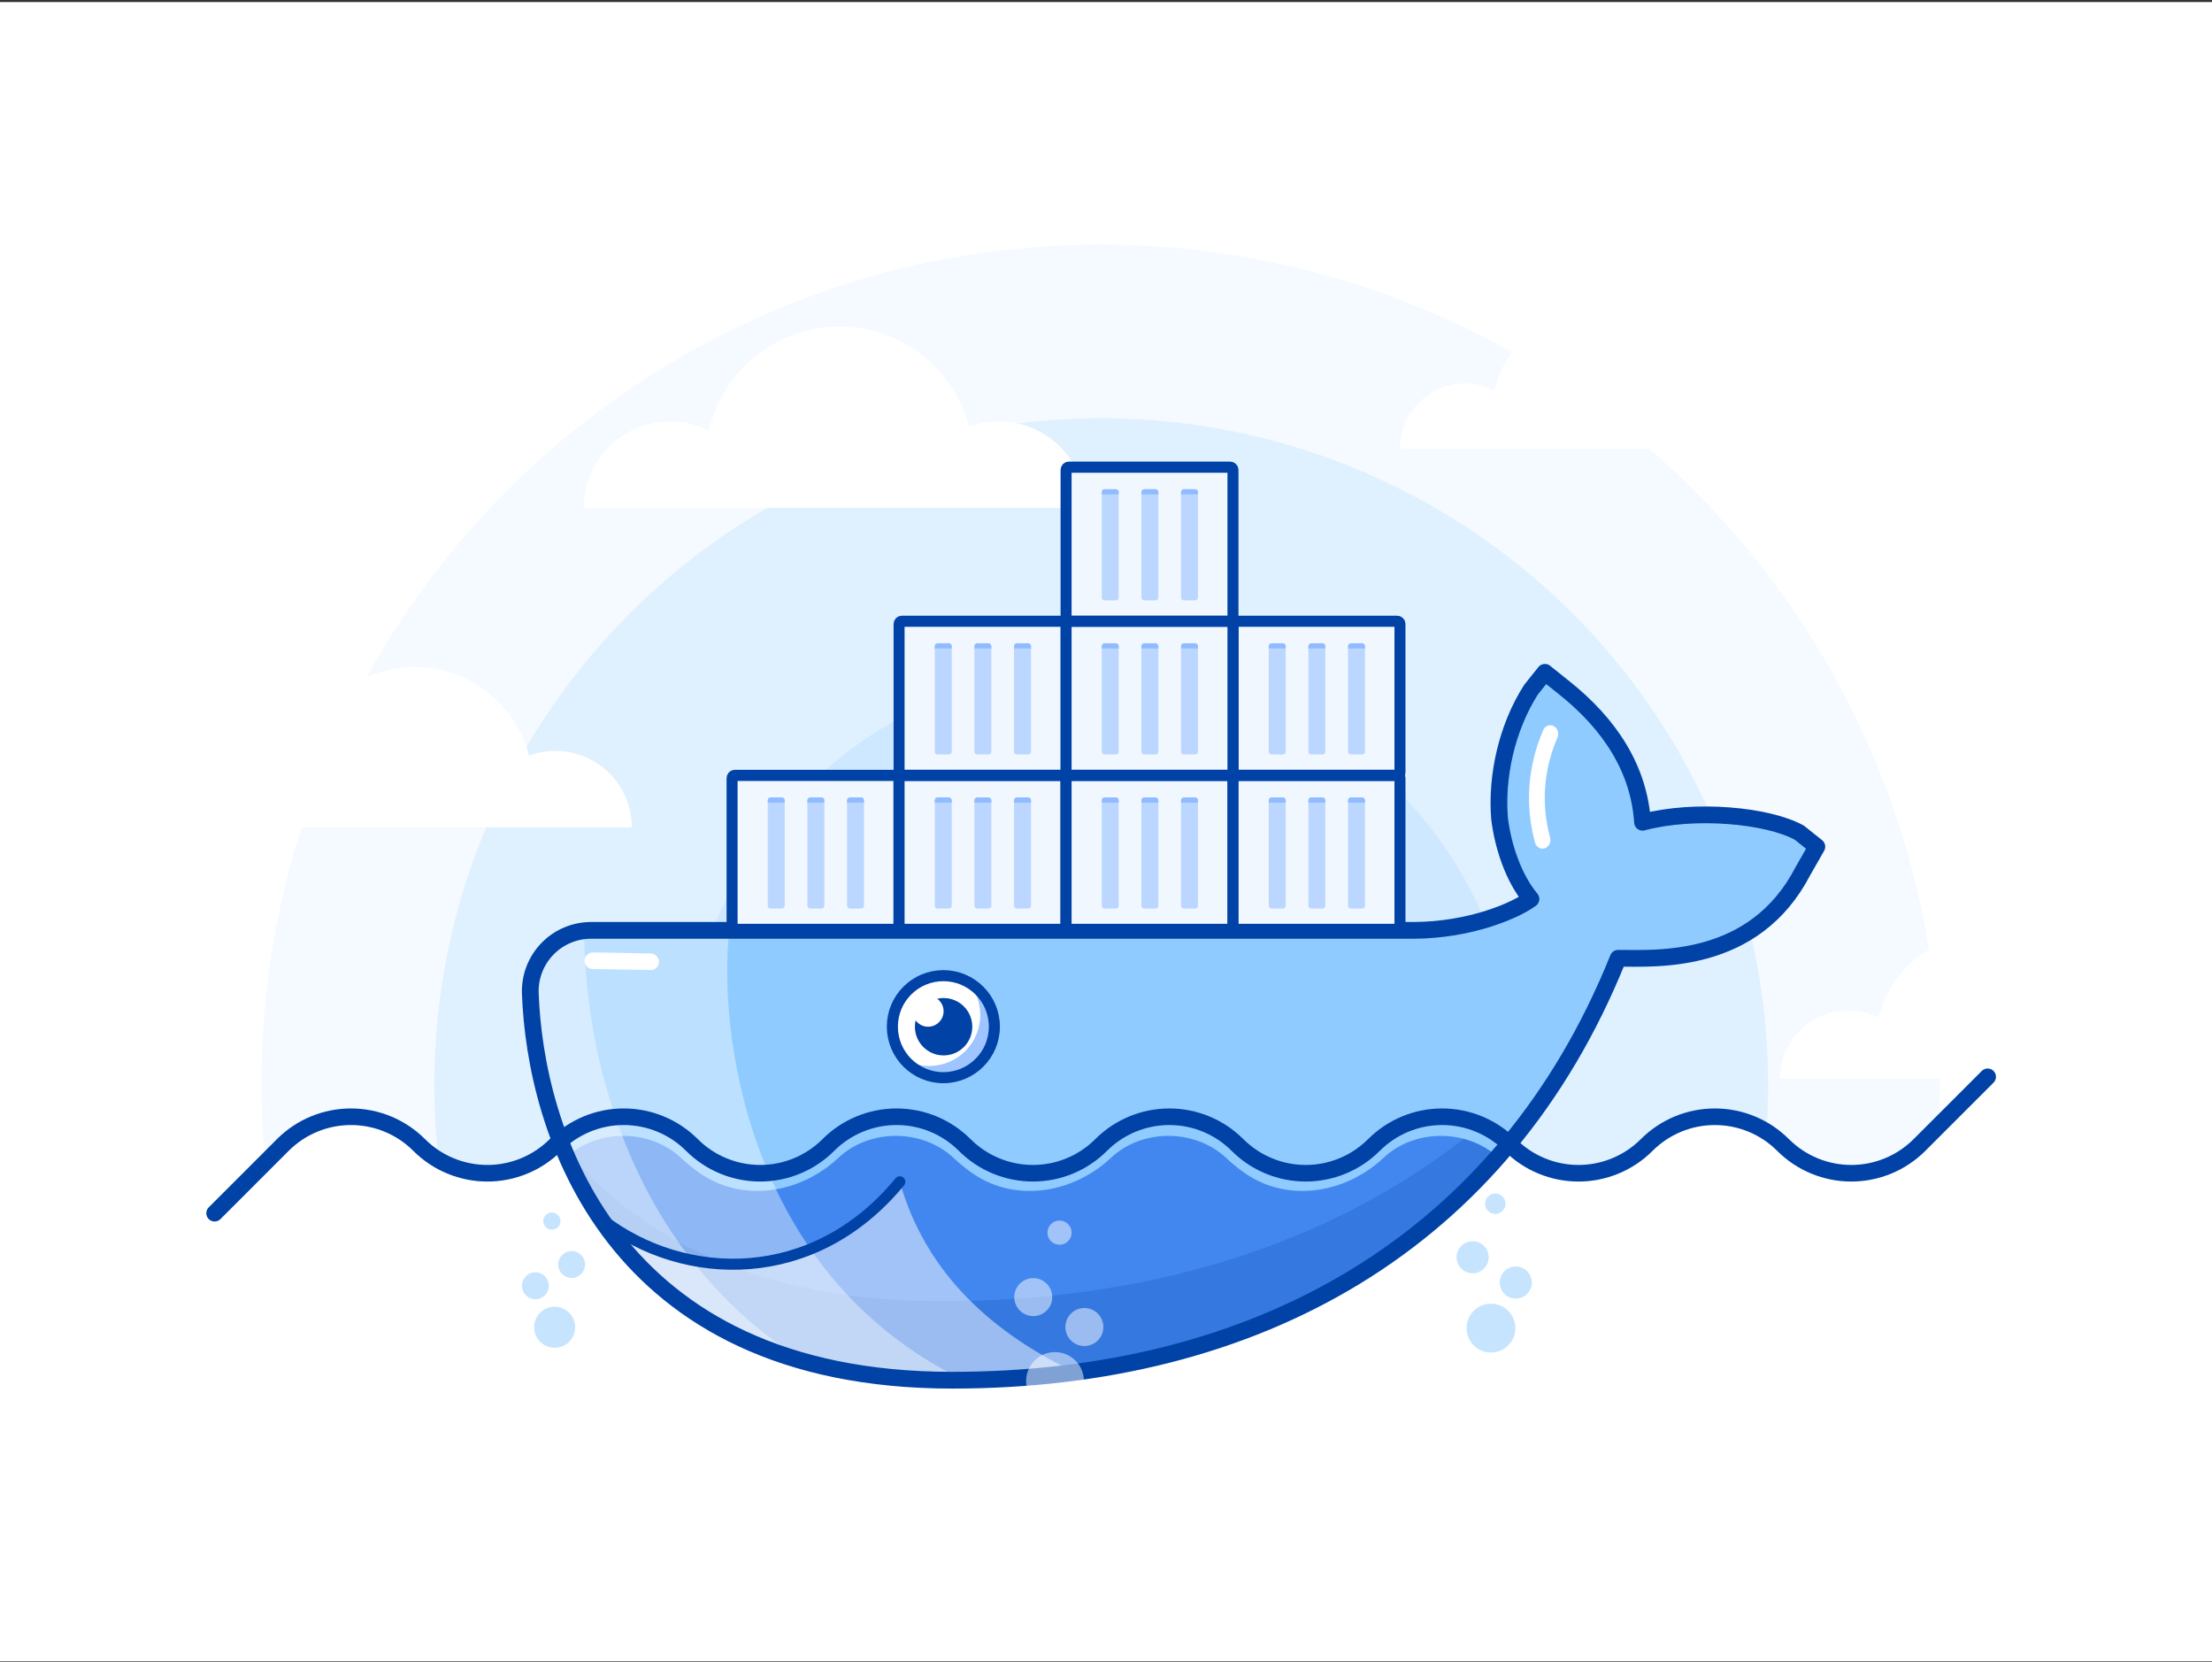 <?xml version="1.0" encoding="UTF-8" standalone="no"?>
<!DOCTYPE svg PUBLIC "-//W3C//DTD SVG 1.1//EN" "http://www.w3.org/Graphics/SVG/1.1/DTD/svg11.dtd">
<svg width="100%" height="100%" viewBox="0 0 800 601" version="1.1" xmlns="http://www.w3.org/2000/svg" xmlns:xlink="http://www.w3.org/1999/xlink" xml:space="preserve" xmlns:serif="http://www.serif.com/" style="fill-rule:evenodd;clip-rule:evenodd;stroke-linecap:round;stroke-linejoin:round;">
    <rect x="0" y="0" width="800" height="601" fill="#333333" stroke="none"/>
    <g transform="matrix(1,0,0,1,0,-1311)">
        <g id="SmallerDockerImages_LinearStyle_v2" transform="matrix(1,0,0,1,0,1311.74)">
            <rect x="0" y="0" width="800" height="600" style="fill:white;"/>
            <clipPath id="_clip1">
                <rect x="0" y="0" width="800" height="600"/>
            </clipPath>
            <g clip-path="url(#_clip1)">
                <g transform="matrix(1.003,0,0,1.003,45.706,-770.177)">
                    <path d="M671.146,1158.32L671.146,834.203L31.808,834.203L31.808,1207.5C31.808,1207.5 44.104,1195.2 56.399,1182.91C62.921,1176.38 71.765,1172.72 80.988,1172.72C90.21,1172.72 99.055,1176.38 105.576,1182.91C105.577,1182.91 105.578,1182.91 105.579,1182.91C112.1,1189.43 120.945,1193.09 130.168,1193.09C139.39,1193.09 148.235,1189.43 154.756,1182.91C154.757,1182.91 154.758,1182.91 154.759,1182.91C161.28,1176.38 170.125,1172.72 179.348,1172.72C188.57,1172.72 197.415,1176.38 203.936,1182.91C203.937,1182.91 203.938,1182.91 203.939,1182.91C210.46,1189.43 219.305,1193.09 228.527,1193.09C237.75,1193.09 246.595,1189.43 253.116,1182.91C253.117,1182.91 253.118,1182.91 253.119,1182.91C259.64,1176.38 268.485,1172.72 277.707,1172.72C286.93,1172.72 295.774,1176.38 302.296,1182.91C302.297,1182.91 302.297,1182.91 302.298,1182.91C308.82,1189.43 317.664,1193.09 326.887,1193.09C336.109,1193.09 344.954,1189.43 351.475,1182.91C351.476,1182.91 351.477,1182.91 351.478,1182.91C357.999,1176.38 366.844,1172.72 376.067,1172.72C385.289,1172.72 394.134,1176.38 400.655,1182.91C400.656,1182.91 400.657,1182.91 400.658,1182.91C407.179,1189.43 416.024,1193.09 425.247,1193.09C434.469,1193.09 443.314,1189.43 449.835,1182.91C449.836,1182.91 449.837,1182.91 449.838,1182.91C456.359,1176.38 465.204,1172.72 474.426,1172.72C483.649,1172.72 492.494,1176.38 499.015,1182.91C499.016,1182.91 499.017,1182.91 499.018,1182.91C505.539,1189.43 514.384,1193.09 523.606,1193.09C532.829,1193.09 541.673,1189.43 548.195,1182.91C548.196,1182.91 548.196,1182.91 548.197,1182.91C554.719,1176.38 563.563,1172.72 572.786,1172.72C582.008,1172.72 590.853,1176.38 597.374,1182.91C597.375,1182.91 597.376,1182.91 597.377,1182.91C603.898,1189.43 612.743,1193.09 621.966,1193.09C631.188,1193.09 640.033,1189.43 646.554,1182.91C658.85,1170.61 671.146,1158.32 671.146,1158.32Z" style="fill:none;"/>
                    <clipPath id="_clip2">
                        <path d="M671.146,1158.32L671.146,834.203L31.808,834.203L31.808,1207.5C31.808,1207.5 44.104,1195.2 56.399,1182.91C62.921,1176.38 71.765,1172.72 80.988,1172.72C90.21,1172.72 99.055,1176.38 105.576,1182.91C105.577,1182.91 105.578,1182.91 105.579,1182.91C112.1,1189.43 120.945,1193.09 130.168,1193.09C139.39,1193.09 148.235,1189.43 154.756,1182.91C154.757,1182.91 154.758,1182.91 154.759,1182.91C161.28,1176.38 170.125,1172.72 179.348,1172.72C188.57,1172.72 197.415,1176.38 203.936,1182.91C203.937,1182.91 203.938,1182.91 203.939,1182.91C210.46,1189.43 219.305,1193.09 228.527,1193.09C237.75,1193.09 246.595,1189.43 253.116,1182.91C253.117,1182.91 253.118,1182.91 253.119,1182.91C259.64,1176.38 268.485,1172.72 277.707,1172.72C286.93,1172.72 295.774,1176.38 302.296,1182.91C302.297,1182.91 302.297,1182.91 302.298,1182.91C308.82,1189.43 317.664,1193.09 326.887,1193.09C336.109,1193.09 344.954,1189.43 351.475,1182.91C351.476,1182.91 351.477,1182.91 351.478,1182.91C357.999,1176.38 366.844,1172.72 376.067,1172.72C385.289,1172.72 394.134,1176.38 400.655,1182.91C400.656,1182.91 400.657,1182.91 400.658,1182.91C407.179,1189.43 416.024,1193.09 425.247,1193.09C434.469,1193.09 443.314,1189.43 449.835,1182.91C449.836,1182.91 449.837,1182.91 449.838,1182.91C456.359,1176.38 465.204,1172.72 474.426,1172.72C483.649,1172.72 492.494,1176.38 499.015,1182.91C499.016,1182.91 499.017,1182.91 499.018,1182.91C505.539,1189.43 514.384,1193.09 523.606,1193.09C532.829,1193.09 541.673,1189.43 548.195,1182.91C548.196,1182.91 548.196,1182.91 548.197,1182.91C554.719,1176.38 563.563,1172.72 572.786,1172.72C582.008,1172.72 590.853,1176.38 597.374,1182.91C597.375,1182.91 597.376,1182.91 597.377,1182.91C603.898,1189.43 612.743,1193.09 621.966,1193.09C631.188,1193.09 640.033,1189.43 646.554,1182.91C658.85,1170.61 671.146,1158.32 671.146,1158.32Z"/>
                    </clipPath>
                    <g clip-path="url(#_clip2)">
                        <g transform="matrix(0.862,0,0,0.862,-16.194,269.376)">
                            <circle cx="426.324" cy="1030.75" r="351.036" style="fill:rgb(144,203,255);fill-opacity:0.1;"/>
                        </g>
                        <g transform="matrix(0.685,0,0,0.685,59.471,452.315)">
                            <circle cx="426.324" cy="1030.75" r="351.036" style="fill:rgb(144,203,255);fill-opacity:0.2;"/>
                        </g>
                        <g transform="matrix(0.429,0,0,0.429,168.438,715.772)">
                            <circle cx="426.324" cy="1030.75" r="351.036" style="fill:rgb(144,203,255);fill-opacity:0.2;"/>
                        </g>
                    </g>
                </g>
                <g id="Shape" transform="matrix(12.609,0,0,12.609,188.033,170.495)">
                    <path d="M32.2,10C32.1,8.5 31.3,7.2 29.9,6.1L29.4,5.7L29,6.2C28.3,7.3 28,8.7 28.1,9.9C28.2,10.7 28.5,11.6 29,12.2C28.6,12.5 27.3,13.1 25.6,13.1C25.6,13.1 7.634,13.1 2.042,13.1C1.569,13.1 1.117,13.291 0.789,13.63C0.46,13.969 0.283,14.427 0.298,14.899C0.435,18.802 2.571,26 12.4,26C21.1,26 28.2,22.1 31.5,13.9C32.6,13.9 35.4,14.1 36.8,11.4L37.2,10.7L36.7,10.3C35.8,9.8 33.7,9.6 32.2,10Z" style="fill:rgb(144,203,255);fill-rule:nonzero;"/>
                </g>
                <g transform="matrix(0.884,0,0,0.884,44.361,-501.48)">
                    <path d="M181.84,1039.55C194.81,1027.94 215.794,1028.41 228.27,1039.92C232.857,1044.2 237.839,1048.05 243.609,1050.44C260.425,1057.41 279.798,1052.28 292.791,1040.07C305.709,1027.93 327.126,1028.24 339.783,1039.92C344.371,1044.21 349.352,1048.05 355.122,1050.44C371.939,1057.41 391.311,1052.28 404.304,1040.07C417.221,1027.93 438.639,1028.24 451.297,1039.92C455.885,1044.21 460.865,1048.05 466.635,1050.44C483.452,1057.41 502.823,1052.28 515.817,1040.07C528.534,1028.12 549.486,1028.24 562.212,1039.38C508.179,1100.87 429.788,1130.5 339.24,1130.5C246.858,1130.5 202.141,1085.89 181.84,1039.55Z" style="fill:rgb(66,135,239);"/>
                </g>
                <g transform="matrix(0.884,0,0,0.884,44.361,-534.243)">
                    <path d="M548.68,1069.32C553.647,1070.64 558.315,1073.02 562.212,1076.43C508.179,1137.91 429.788,1167.54 339.24,1167.54C246.858,1167.54 202.141,1122.94 181.84,1076.6C182.2,1076.28 182.567,1075.96 182.939,1075.66C212.244,1109.76 259.625,1135.76 334.792,1135.76C417.389,1135.76 491.079,1114.05 548.68,1069.32Z" style="fill:rgb(2,67,167);fill-opacity:0.2;"/>
                </g>
                <g transform="matrix(0.884,0,0,0.884,44.361,-534.243)">
                    <path d="M195.989,1102.2C246.366,1168.19 314.381,1172.86 388.779,1164.41C352.225,1146.78 327.739,1121.51 317.949,1086.91C282.938,1129.52 229.88,1128.39 195.989,1102.2Z" style="fill:white;fill-opacity:0.5;"/>
                </g>
                <g transform="matrix(0.884,0,0,0.884,54.09,-490.444)">
                    <path d="M237.237,934.103C232.597,973.559 242.977,1074.01 332.086,1118C330.807,1118.01 329.525,1118.02 328.24,1118.02C188.115,1118.02 157.652,1015.4 155.718,959.75C155.509,953.028 158.034,946.508 162.715,941.679C167.396,936.851 173.835,934.125 180.56,934.125C204.195,934.103 237.237,934.103 237.237,934.103Z" style="fill:white;fill-opacity:0.4;"/>
                </g>
                <g transform="matrix(0.884,0,0,0.884,54.09,-490.444)">
                    <path d="M177.854,934.103C177.652,981.531 194.237,1064.13 266.571,1110.05C176.7,1084.33 156.393,1002.46 155.638,956.65C155.554,950.704 157.857,944.972 162.032,940.737C166.208,936.503 171.906,934.118 177.853,934.118C177.854,934.103 177.854,934.103 177.854,934.103Z" style="fill:white;fill-opacity:0.4;"/>
                </g>
                <g id="Shape1" serif:id="Shape" transform="matrix(12.609,0,0,12.609,188.033,170.495)">
                    <path d="M32.2,10C32.1,8.5 31.3,7.2 29.9,6.1L29.4,5.7L29,6.2C28.3,7.3 28,8.7 28.1,9.9C28.2,10.7 28.5,11.6 29,12.2C28.6,12.5 27.3,13.1 25.6,13.1C25.6,13.1 7.634,13.1 2.042,13.1C1.569,13.1 1.117,13.291 0.789,13.63C0.46,13.969 0.283,14.427 0.298,14.899C0.435,18.802 2.571,26 12.4,26C21.1,26 28.2,22.1 31.5,13.9C32.6,13.9 35.4,14.1 36.8,11.4L37.2,10.7L36.7,10.3C35.8,9.8 33.7,9.6 32.2,10Z" style="fill:none;stroke:rgb(0,66,166);stroke-width:0.48px;"/>
                </g>
                <g transform="matrix(0.629,0,0,0.629,185.629,-251.428)">
                    <circle cx="247.302" cy="988.744" r="29.328" style="fill:white;"/>
                </g>
                <g transform="matrix(0.95,0,0,0.95,106.326,40.829)">
                    <path d="M244.878,336.383C245.654,336.203 246.467,336.109 247.302,336.109C253.33,336.109 258.225,341.004 258.225,347.032C258.225,353.061 253.33,357.955 247.302,357.955C241.273,357.955 236.379,353.061 236.379,347.032C236.379,346.198 236.472,345.385 236.652,344.608C237.722,346.08 239.455,347.032 241.408,347.032C244.661,347.032 247.302,344.391 247.302,341.138C247.302,339.185 246.349,337.452 244.878,336.383Z" style="fill:rgb(0,66,166);"/>
                </g>
                <g transform="matrix(0.629,0,0,0.629,185.629,-251.428)">
                    <path d="M261.662,963.171C270.593,968.201 276.63,977.773 276.63,988.744C276.63,1004.93 263.488,1018.07 247.302,1018.07C238.287,1018.07 230.216,1014 224.835,1007.59C229.08,1009.98 233.98,1011.34 239.195,1011.34C255.382,1011.34 268.523,998.201 268.523,982.015C268.523,974.843 265.943,968.269 261.662,963.171Z" style="fill:rgb(158,197,255);"/>
                </g>
                <g transform="matrix(0.629,0,0,0.629,185.629,-251.428)">
                    <circle cx="247.302" cy="988.744" r="29.328" style="fill:none;stroke:rgb(0,66,166);stroke-width:6.36px;"/>
                </g>
                <g transform="matrix(0.924,0,0,0.924,0.164,-451.098)">
                    <path d="M52.637,811.162L73.484,811.162C73.484,794.651 86.889,781.246 103.401,781.246C108.239,781.246 112.811,782.397 116.857,784.441C121.546,763.816 140.009,748.403 162.044,748.403C183.591,748.403 201.723,763.142 206.899,783.079C210.119,781.893 213.597,781.246 217.226,781.246C233.737,781.246 247.142,794.651 247.142,811.162L286.84,811.162" style="fill:white;"/>
                </g>
                <g transform="matrix(1.045,0,0,1.045,134.295,-664.767)">
                    <path d="M52.637,811.162L73.484,811.162C73.484,794.651 86.889,781.246 103.401,781.246C108.239,781.246 112.811,782.397 116.857,784.441C121.546,763.816 140.009,748.403 162.044,748.403C183.591,748.403 201.723,763.142 206.899,783.079C210.119,781.893 213.597,781.246 217.226,781.246C233.737,781.246 247.142,794.651 247.142,811.162L286.84,811.162" style="fill:white;"/>
                </g>
                <g transform="matrix(0.788,0,0,0.788,448.389,-477.733)">
                    <path d="M52.637,811.162L73.484,811.162C73.484,794.651 86.889,781.246 103.401,781.246C108.239,781.246 112.811,782.397 116.857,784.441C121.546,763.816 140.009,748.403 162.044,748.403C183.591,748.403 201.723,763.142 206.899,783.079C210.119,781.893 213.597,781.246 217.226,781.246C233.737,781.246 247.142,794.651 247.142,811.162L286.84,811.162" style="fill:white;"/>
                </g>
                <g transform="matrix(0.824,0,0,0.824,583.211,-279.124)">
                    <path d="M52.637,811.162L73.484,811.162C73.484,794.651 86.889,781.246 103.401,781.246C108.239,781.246 112.811,782.397 116.857,784.441C121.546,763.816 140.009,748.403 162.044,748.403C183.591,748.403 201.723,763.142 206.899,783.079C210.119,781.893 213.597,781.246 217.226,781.246C233.737,781.246 247.142,794.651 247.142,811.162L286.84,811.162" style="fill:white;"/>
                </g>
                <g transform="matrix(0.886,0,0,0.895,55.489,35.209)">
                    <g transform="matrix(0.413,0,0,0.413,109.903,-71.001)">
                        <path d="M470.757,835.868C470.757,835.151 470.469,834.463 469.957,833.956C469.445,833.449 468.751,833.164 468.026,833.164C448.334,833.164 328.243,833.164 308.551,833.164C307.827,833.164 307.132,833.449 306.62,833.956C306.108,834.463 305.82,835.151 305.82,835.868C305.82,854.406 305.82,962.56 305.82,981.098C305.82,981.815 306.108,982.503 306.62,983.01C307.132,983.517 307.827,983.802 308.551,983.802C328.243,983.802 448.334,983.802 468.026,983.802C468.751,983.802 469.445,983.517 469.957,983.01C470.469,982.503 470.757,981.815 470.757,981.098C470.757,962.56 470.757,854.406 470.757,835.868Z" style="fill:rgb(241,247,255);stroke:rgb(0,66,166);stroke-width:10.87px;"/>
                    </g>
                    <g transform="matrix(0.042,0,0,0.296,254.101,35.702)">
                        <path d="M470.757,836.941C470.757,835.939 467.92,834.979 462.871,834.27C457.822,833.562 450.973,833.164 443.832,833.164C413.18,833.164 363.397,833.164 332.745,833.164C325.604,833.164 318.755,833.562 313.706,834.27C308.657,834.979 305.82,835.939 305.82,836.941C305.82,857.839 305.82,959.126 305.82,980.025C305.82,981.027 308.657,981.987 313.706,982.695C318.755,983.404 325.604,983.802 332.745,983.802C363.397,983.802 413.18,983.802 443.832,983.802C450.973,983.802 457.822,983.404 462.871,982.695C467.92,981.987 470.757,981.027 470.757,980.025C470.757,959.126 470.757,857.839 470.757,836.941Z" style="fill:rgb(188,215,255);"/>
                    </g>
                    <g transform="matrix(0.042,0,0,0.296,270.284,35.702)">
                        <path d="M470.757,836.941C470.757,835.939 467.92,834.979 462.871,834.27C457.822,833.562 450.973,833.164 443.832,833.164C413.18,833.164 363.397,833.164 332.745,833.164C325.604,833.164 318.755,833.562 313.706,834.27C308.657,834.979 305.82,835.939 305.82,836.941C305.82,857.839 305.82,959.126 305.82,980.025C305.82,981.027 308.657,981.987 313.706,982.695C318.755,983.404 325.604,983.802 332.745,983.802C363.397,983.802 413.18,983.802 443.832,983.802C450.973,983.802 457.822,983.404 462.871,982.695C467.92,981.987 470.757,981.027 470.757,980.025C470.757,959.126 470.757,857.839 470.757,836.941Z" style="fill:rgb(188,215,255);"/>
                    </g>
                    <g transform="matrix(0.042,0,0,0.296,237.917,35.702)">
                        <path d="M470.757,836.941C470.757,835.939 467.92,834.979 462.871,834.27C457.822,833.562 450.973,833.164 443.832,833.164C413.18,833.164 363.397,833.164 332.745,833.164C325.604,833.164 318.755,833.562 313.706,834.27C308.657,834.979 305.82,835.939 305.82,836.941C305.82,857.839 305.82,959.126 305.82,980.025C305.82,981.027 308.657,981.987 313.706,982.695C318.755,983.404 325.604,983.802 332.745,983.802C363.397,983.802 413.18,983.802 443.832,983.802C450.973,983.802 457.822,983.404 462.871,982.695C467.92,981.987 470.757,981.027 470.757,980.025C470.757,959.126 470.757,857.839 470.757,836.941Z" style="fill:rgb(188,215,255);"/>
                    </g>
                    <g transform="matrix(0.042,0,0,0.014,254.101,270.325)">
                        <path d="M470.757,911.688C470.757,890.862 467.92,870.889 462.871,856.163C457.822,841.437 450.973,833.164 443.832,833.164C413.18,833.164 363.397,833.164 332.745,833.164C325.604,833.164 318.755,841.437 313.706,856.163C308.657,870.889 305.82,890.862 305.82,911.688C305.82,948.249 305.82,983.802 305.82,983.802L470.757,983.802C470.757,983.802 470.757,948.249 470.757,911.688Z" style="fill:rgb(144,188,255);"/>
                    </g>
                    <g transform="matrix(0.042,0,0,0.014,270.284,270.325)">
                        <path d="M470.757,911.688C470.757,890.862 467.92,870.889 462.871,856.163C457.822,841.437 450.973,833.164 443.832,833.164C413.18,833.164 363.397,833.164 332.745,833.164C325.604,833.164 318.755,841.437 313.706,856.163C308.657,870.889 305.82,890.862 305.82,911.688C305.82,948.249 305.82,983.802 305.82,983.802L470.757,983.802C470.757,983.802 470.757,948.249 470.757,911.688Z" style="fill:rgb(144,188,255);"/>
                    </g>
                    <g transform="matrix(0.042,0,0,0.014,237.917,270.325)">
                        <path d="M470.757,911.688C470.757,890.862 467.92,870.889 462.871,856.163C457.822,841.437 450.973,833.164 443.832,833.164C413.18,833.164 363.397,833.164 332.745,833.164C325.604,833.164 318.755,841.437 313.706,856.163C308.657,870.889 305.82,890.862 305.82,911.688C305.82,948.249 305.82,983.802 305.82,983.802L470.757,983.802C470.757,983.802 470.757,948.249 470.757,911.688Z" style="fill:rgb(144,188,255);"/>
                    </g>
                </g>
                <g transform="matrix(0.886,0,0,0.895,115.888,35.209)">
                    <g transform="matrix(0.413,0,0,0.413,109.903,-71.001)">
                        <path d="M470.757,835.868C470.757,835.151 470.469,834.463 469.957,833.956C469.445,833.449 468.751,833.164 468.026,833.164C448.334,833.164 328.243,833.164 308.551,833.164C307.827,833.164 307.132,833.449 306.62,833.956C306.108,834.463 305.82,835.151 305.82,835.868C305.82,854.406 305.82,962.56 305.82,981.098C305.82,981.815 306.108,982.503 306.62,983.01C307.132,983.517 307.827,983.802 308.551,983.802C328.243,983.802 448.334,983.802 468.026,983.802C468.751,983.802 469.445,983.517 469.957,983.01C470.469,982.503 470.757,981.815 470.757,981.098C470.757,962.56 470.757,854.406 470.757,835.868Z" style="fill:rgb(241,247,255);stroke:rgb(0,66,166);stroke-width:10.87px;"/>
                    </g>
                    <g transform="matrix(0.042,0,0,0.296,254.101,35.702)">
                        <path d="M470.757,836.941C470.757,835.939 467.92,834.979 462.871,834.27C457.822,833.562 450.973,833.164 443.832,833.164C413.18,833.164 363.397,833.164 332.745,833.164C325.604,833.164 318.755,833.562 313.706,834.27C308.657,834.979 305.82,835.939 305.82,836.941C305.82,857.839 305.82,959.126 305.82,980.025C305.82,981.027 308.657,981.987 313.706,982.695C318.755,983.404 325.604,983.802 332.745,983.802C363.397,983.802 413.18,983.802 443.832,983.802C450.973,983.802 457.822,983.404 462.871,982.695C467.92,981.987 470.757,981.027 470.757,980.025C470.757,959.126 470.757,857.839 470.757,836.941Z" style="fill:rgb(188,215,255);"/>
                    </g>
                    <g transform="matrix(0.042,0,0,0.296,270.284,35.702)">
                        <path d="M470.757,836.941C470.757,835.939 467.92,834.979 462.871,834.27C457.822,833.562 450.973,833.164 443.832,833.164C413.18,833.164 363.397,833.164 332.745,833.164C325.604,833.164 318.755,833.562 313.706,834.27C308.657,834.979 305.82,835.939 305.82,836.941C305.82,857.839 305.82,959.126 305.82,980.025C305.82,981.027 308.657,981.987 313.706,982.695C318.755,983.404 325.604,983.802 332.745,983.802C363.397,983.802 413.18,983.802 443.832,983.802C450.973,983.802 457.822,983.404 462.871,982.695C467.92,981.987 470.757,981.027 470.757,980.025C470.757,959.126 470.757,857.839 470.757,836.941Z" style="fill:rgb(188,215,255);"/>
                    </g>
                    <g transform="matrix(0.042,0,0,0.296,237.917,35.702)">
                        <path d="M470.757,836.941C470.757,835.939 467.92,834.979 462.871,834.27C457.822,833.562 450.973,833.164 443.832,833.164C413.18,833.164 363.397,833.164 332.745,833.164C325.604,833.164 318.755,833.562 313.706,834.27C308.657,834.979 305.82,835.939 305.82,836.941C305.82,857.839 305.82,959.126 305.82,980.025C305.82,981.027 308.657,981.987 313.706,982.695C318.755,983.404 325.604,983.802 332.745,983.802C363.397,983.802 413.18,983.802 443.832,983.802C450.973,983.802 457.822,983.404 462.871,982.695C467.92,981.987 470.757,981.027 470.757,980.025C470.757,959.126 470.757,857.839 470.757,836.941Z" style="fill:rgb(188,215,255);"/>
                    </g>
                    <g transform="matrix(0.042,0,0,0.014,254.101,270.325)">
                        <path d="M470.757,911.688C470.757,890.862 467.92,870.889 462.871,856.163C457.822,841.437 450.973,833.164 443.832,833.164C413.18,833.164 363.397,833.164 332.745,833.164C325.604,833.164 318.755,841.437 313.706,856.163C308.657,870.889 305.82,890.862 305.82,911.688C305.82,948.249 305.82,983.802 305.82,983.802L470.757,983.802C470.757,983.802 470.757,948.249 470.757,911.688Z" style="fill:rgb(144,188,255);"/>
                    </g>
                    <g transform="matrix(0.042,0,0,0.014,270.284,270.325)">
                        <path d="M470.757,911.688C470.757,890.862 467.92,870.889 462.871,856.163C457.822,841.437 450.973,833.164 443.832,833.164C413.18,833.164 363.397,833.164 332.745,833.164C325.604,833.164 318.755,841.437 313.706,856.163C308.657,870.889 305.82,890.862 305.82,911.688C305.82,948.249 305.82,983.802 305.82,983.802L470.757,983.802C470.757,983.802 470.757,948.249 470.757,911.688Z" style="fill:rgb(144,188,255);"/>
                    </g>
                    <g transform="matrix(0.042,0,0,0.014,237.917,270.325)">
                        <path d="M470.757,911.688C470.757,890.862 467.92,870.889 462.871,856.163C457.822,841.437 450.973,833.164 443.832,833.164C413.18,833.164 363.397,833.164 332.745,833.164C325.604,833.164 318.755,841.437 313.706,856.163C308.657,870.889 305.82,890.862 305.82,911.688C305.82,948.249 305.82,983.802 305.82,983.802L470.757,983.802C470.757,983.802 470.757,948.249 470.757,911.688Z" style="fill:rgb(144,188,255);"/>
                    </g>
                </g>
                <g transform="matrix(0.886,0,0,0.895,176.286,35.209)">
                    <g transform="matrix(0.413,0,0,0.413,109.903,-71.001)">
                        <path d="M470.757,835.868C470.757,835.151 470.469,834.463 469.957,833.956C469.445,833.449 468.751,833.164 468.026,833.164C448.334,833.164 328.243,833.164 308.551,833.164C307.827,833.164 307.132,833.449 306.62,833.956C306.108,834.463 305.82,835.151 305.82,835.868C305.82,854.406 305.82,962.56 305.82,981.098C305.82,981.815 306.108,982.503 306.62,983.01C307.132,983.517 307.827,983.802 308.551,983.802C328.243,983.802 448.334,983.802 468.026,983.802C468.751,983.802 469.445,983.517 469.957,983.01C470.469,982.503 470.757,981.815 470.757,981.098C470.757,962.56 470.757,854.406 470.757,835.868Z" style="fill:rgb(241,247,255);stroke:rgb(0,66,166);stroke-width:10.87px;"/>
                    </g>
                    <g transform="matrix(0.042,0,0,0.296,254.101,35.702)">
                        <path d="M470.757,836.941C470.757,835.939 467.92,834.979 462.871,834.27C457.822,833.562 450.973,833.164 443.832,833.164C413.18,833.164 363.397,833.164 332.745,833.164C325.604,833.164 318.755,833.562 313.706,834.27C308.657,834.979 305.82,835.939 305.82,836.941C305.82,857.839 305.82,959.126 305.82,980.025C305.82,981.027 308.657,981.987 313.706,982.695C318.755,983.404 325.604,983.802 332.745,983.802C363.397,983.802 413.18,983.802 443.832,983.802C450.973,983.802 457.822,983.404 462.871,982.695C467.92,981.987 470.757,981.027 470.757,980.025C470.757,959.126 470.757,857.839 470.757,836.941Z" style="fill:rgb(188,215,255);"/>
                    </g>
                    <g transform="matrix(0.042,0,0,0.296,270.284,35.702)">
                        <path d="M470.757,836.941C470.757,835.939 467.92,834.979 462.871,834.27C457.822,833.562 450.973,833.164 443.832,833.164C413.18,833.164 363.397,833.164 332.745,833.164C325.604,833.164 318.755,833.562 313.706,834.27C308.657,834.979 305.82,835.939 305.82,836.941C305.82,857.839 305.82,959.126 305.82,980.025C305.82,981.027 308.657,981.987 313.706,982.695C318.755,983.404 325.604,983.802 332.745,983.802C363.397,983.802 413.18,983.802 443.832,983.802C450.973,983.802 457.822,983.404 462.871,982.695C467.92,981.987 470.757,981.027 470.757,980.025C470.757,959.126 470.757,857.839 470.757,836.941Z" style="fill:rgb(188,215,255);"/>
                    </g>
                    <g transform="matrix(0.042,0,0,0.296,237.917,35.702)">
                        <path d="M470.757,836.941C470.757,835.939 467.92,834.979 462.871,834.27C457.822,833.562 450.973,833.164 443.832,833.164C413.18,833.164 363.397,833.164 332.745,833.164C325.604,833.164 318.755,833.562 313.706,834.27C308.657,834.979 305.82,835.939 305.82,836.941C305.82,857.839 305.82,959.126 305.82,980.025C305.82,981.027 308.657,981.987 313.706,982.695C318.755,983.404 325.604,983.802 332.745,983.802C363.397,983.802 413.18,983.802 443.832,983.802C450.973,983.802 457.822,983.404 462.871,982.695C467.92,981.987 470.757,981.027 470.757,980.025C470.757,959.126 470.757,857.839 470.757,836.941Z" style="fill:rgb(188,215,255);"/>
                    </g>
                    <g transform="matrix(0.042,0,0,0.014,254.101,270.325)">
                        <path d="M470.757,911.688C470.757,890.862 467.92,870.889 462.871,856.163C457.822,841.437 450.973,833.164 443.832,833.164C413.18,833.164 363.397,833.164 332.745,833.164C325.604,833.164 318.755,841.437 313.706,856.163C308.657,870.889 305.82,890.862 305.82,911.688C305.82,948.249 305.82,983.802 305.82,983.802L470.757,983.802C470.757,983.802 470.757,948.249 470.757,911.688Z" style="fill:rgb(144,188,255);"/>
                    </g>
                    <g transform="matrix(0.042,0,0,0.014,270.284,270.325)">
                        <path d="M470.757,911.688C470.757,890.862 467.92,870.889 462.871,856.163C457.822,841.437 450.973,833.164 443.832,833.164C413.18,833.164 363.397,833.164 332.745,833.164C325.604,833.164 318.755,841.437 313.706,856.163C308.657,870.889 305.82,890.862 305.82,911.688C305.82,948.249 305.82,983.802 305.82,983.802L470.757,983.802C470.757,983.802 470.757,948.249 470.757,911.688Z" style="fill:rgb(144,188,255);"/>
                    </g>
                    <g transform="matrix(0.042,0,0,0.014,237.917,270.325)">
                        <path d="M470.757,911.688C470.757,890.862 467.92,870.889 462.871,856.163C457.822,841.437 450.973,833.164 443.832,833.164C413.18,833.164 363.397,833.164 332.745,833.164C325.604,833.164 318.755,841.437 313.706,856.163C308.657,870.889 305.82,890.862 305.82,911.688C305.82,948.249 305.82,983.802 305.82,983.802L470.757,983.802C470.757,983.802 470.757,948.249 470.757,911.688Z" style="fill:rgb(144,188,255);"/>
                    </g>
                </g>
                <g transform="matrix(0.886,0,0,0.895,236.685,35.209)">
                    <g transform="matrix(0.413,0,0,0.413,109.903,-71.001)">
                        <path d="M470.757,835.868C470.757,835.151 470.469,834.463 469.957,833.956C469.445,833.449 468.751,833.164 468.026,833.164C448.334,833.164 328.243,833.164 308.551,833.164C307.827,833.164 307.132,833.449 306.62,833.956C306.108,834.463 305.82,835.151 305.82,835.868C305.82,854.406 305.82,962.56 305.82,981.098C305.82,981.815 306.108,982.503 306.62,983.01C307.132,983.517 307.827,983.802 308.551,983.802C328.243,983.802 448.334,983.802 468.026,983.802C468.751,983.802 469.445,983.517 469.957,983.01C470.469,982.503 470.757,981.815 470.757,981.098C470.757,962.56 470.757,854.406 470.757,835.868Z" style="fill:rgb(241,247,255);stroke:rgb(0,66,166);stroke-width:10.87px;"/>
                    </g>
                    <g transform="matrix(0.042,0,0,0.296,254.101,35.702)">
                        <path d="M470.757,836.941C470.757,835.939 467.92,834.979 462.871,834.27C457.822,833.562 450.973,833.164 443.832,833.164C413.18,833.164 363.397,833.164 332.745,833.164C325.604,833.164 318.755,833.562 313.706,834.27C308.657,834.979 305.82,835.939 305.82,836.941C305.82,857.839 305.82,959.126 305.82,980.025C305.82,981.027 308.657,981.987 313.706,982.695C318.755,983.404 325.604,983.802 332.745,983.802C363.397,983.802 413.18,983.802 443.832,983.802C450.973,983.802 457.822,983.404 462.871,982.695C467.92,981.987 470.757,981.027 470.757,980.025C470.757,959.126 470.757,857.839 470.757,836.941Z" style="fill:rgb(188,215,255);"/>
                    </g>
                    <g transform="matrix(0.042,0,0,0.296,270.284,35.702)">
                        <path d="M470.757,836.941C470.757,835.939 467.92,834.979 462.871,834.27C457.822,833.562 450.973,833.164 443.832,833.164C413.18,833.164 363.397,833.164 332.745,833.164C325.604,833.164 318.755,833.562 313.706,834.27C308.657,834.979 305.82,835.939 305.82,836.941C305.82,857.839 305.82,959.126 305.82,980.025C305.82,981.027 308.657,981.987 313.706,982.695C318.755,983.404 325.604,983.802 332.745,983.802C363.397,983.802 413.18,983.802 443.832,983.802C450.973,983.802 457.822,983.404 462.871,982.695C467.92,981.987 470.757,981.027 470.757,980.025C470.757,959.126 470.757,857.839 470.757,836.941Z" style="fill:rgb(188,215,255);"/>
                    </g>
                    <g transform="matrix(0.042,0,0,0.296,237.917,35.702)">
                        <path d="M470.757,836.941C470.757,835.939 467.92,834.979 462.871,834.27C457.822,833.562 450.973,833.164 443.832,833.164C413.18,833.164 363.397,833.164 332.745,833.164C325.604,833.164 318.755,833.562 313.706,834.27C308.657,834.979 305.82,835.939 305.82,836.941C305.82,857.839 305.82,959.126 305.82,980.025C305.82,981.027 308.657,981.987 313.706,982.695C318.755,983.404 325.604,983.802 332.745,983.802C363.397,983.802 413.18,983.802 443.832,983.802C450.973,983.802 457.822,983.404 462.871,982.695C467.92,981.987 470.757,981.027 470.757,980.025C470.757,959.126 470.757,857.839 470.757,836.941Z" style="fill:rgb(188,215,255);"/>
                    </g>
                    <g transform="matrix(0.042,0,0,0.014,254.101,270.325)">
                        <path d="M470.757,911.688C470.757,890.862 467.92,870.889 462.871,856.163C457.822,841.437 450.973,833.164 443.832,833.164C413.18,833.164 363.397,833.164 332.745,833.164C325.604,833.164 318.755,841.437 313.706,856.163C308.657,870.889 305.82,890.862 305.82,911.688C305.82,948.249 305.82,983.802 305.82,983.802L470.757,983.802C470.757,983.802 470.757,948.249 470.757,911.688Z" style="fill:rgb(144,188,255);"/>
                    </g>
                    <g transform="matrix(0.042,0,0,0.014,270.284,270.325)">
                        <path d="M470.757,911.688C470.757,890.862 467.92,870.889 462.871,856.163C457.822,841.437 450.973,833.164 443.832,833.164C413.18,833.164 363.397,833.164 332.745,833.164C325.604,833.164 318.755,841.437 313.706,856.163C308.657,870.889 305.82,890.862 305.82,911.688C305.82,948.249 305.82,983.802 305.82,983.802L470.757,983.802C470.757,983.802 470.757,948.249 470.757,911.688Z" style="fill:rgb(144,188,255);"/>
                    </g>
                    <g transform="matrix(0.042,0,0,0.014,237.917,270.325)">
                        <path d="M470.757,911.688C470.757,890.862 467.92,870.889 462.871,856.163C457.822,841.437 450.973,833.164 443.832,833.164C413.18,833.164 363.397,833.164 332.745,833.164C325.604,833.164 318.755,841.437 313.706,856.163C308.657,870.889 305.82,890.862 305.82,911.688C305.82,948.249 305.82,983.802 305.82,983.802L470.757,983.802C470.757,983.802 470.757,948.249 470.757,911.688Z" style="fill:rgb(144,188,255);"/>
                    </g>
                </g>
                <g transform="matrix(0.886,0,0,0.895,236.685,-20.514)">
                    <g transform="matrix(0.413,0,0,0.413,109.903,-71.001)">
                        <path d="M470.757,835.868C470.757,835.151 470.469,834.463 469.957,833.956C469.445,833.449 468.751,833.164 468.026,833.164C448.334,833.164 328.243,833.164 308.551,833.164C307.827,833.164 307.132,833.449 306.62,833.956C306.108,834.463 305.82,835.151 305.82,835.868C305.82,854.406 305.82,962.56 305.82,981.098C305.82,981.815 306.108,982.503 306.62,983.01C307.132,983.517 307.827,983.802 308.551,983.802C328.243,983.802 448.334,983.802 468.026,983.802C468.751,983.802 469.445,983.517 469.957,983.01C470.469,982.503 470.757,981.815 470.757,981.098C470.757,962.56 470.757,854.406 470.757,835.868Z" style="fill:rgb(241,247,255);stroke:rgb(0,66,166);stroke-width:10.87px;"/>
                    </g>
                    <g transform="matrix(0.042,0,0,0.296,254.101,35.702)">
                        <path d="M470.757,836.941C470.757,835.939 467.92,834.979 462.871,834.27C457.822,833.562 450.973,833.164 443.832,833.164C413.18,833.164 363.397,833.164 332.745,833.164C325.604,833.164 318.755,833.562 313.706,834.27C308.657,834.979 305.82,835.939 305.82,836.941C305.82,857.839 305.82,959.126 305.82,980.025C305.82,981.027 308.657,981.987 313.706,982.695C318.755,983.404 325.604,983.802 332.745,983.802C363.397,983.802 413.18,983.802 443.832,983.802C450.973,983.802 457.822,983.404 462.871,982.695C467.92,981.987 470.757,981.027 470.757,980.025C470.757,959.126 470.757,857.839 470.757,836.941Z" style="fill:rgb(188,215,255);"/>
                    </g>
                    <g transform="matrix(0.042,0,0,0.296,270.284,35.702)">
                        <path d="M470.757,836.941C470.757,835.939 467.92,834.979 462.871,834.27C457.822,833.562 450.973,833.164 443.832,833.164C413.18,833.164 363.397,833.164 332.745,833.164C325.604,833.164 318.755,833.562 313.706,834.27C308.657,834.979 305.82,835.939 305.82,836.941C305.82,857.839 305.82,959.126 305.82,980.025C305.82,981.027 308.657,981.987 313.706,982.695C318.755,983.404 325.604,983.802 332.745,983.802C363.397,983.802 413.18,983.802 443.832,983.802C450.973,983.802 457.822,983.404 462.871,982.695C467.92,981.987 470.757,981.027 470.757,980.025C470.757,959.126 470.757,857.839 470.757,836.941Z" style="fill:rgb(188,215,255);"/>
                    </g>
                    <g transform="matrix(0.042,0,0,0.296,237.917,35.702)">
                        <path d="M470.757,836.941C470.757,835.939 467.92,834.979 462.871,834.27C457.822,833.562 450.973,833.164 443.832,833.164C413.18,833.164 363.397,833.164 332.745,833.164C325.604,833.164 318.755,833.562 313.706,834.27C308.657,834.979 305.82,835.939 305.82,836.941C305.82,857.839 305.82,959.126 305.82,980.025C305.82,981.027 308.657,981.987 313.706,982.695C318.755,983.404 325.604,983.802 332.745,983.802C363.397,983.802 413.18,983.802 443.832,983.802C450.973,983.802 457.822,983.404 462.871,982.695C467.92,981.987 470.757,981.027 470.757,980.025C470.757,959.126 470.757,857.839 470.757,836.941Z" style="fill:rgb(188,215,255);"/>
                    </g>
                    <g transform="matrix(0.042,0,0,0.014,254.101,270.325)">
                        <path d="M470.757,911.688C470.757,890.862 467.92,870.889 462.871,856.163C457.822,841.437 450.973,833.164 443.832,833.164C413.18,833.164 363.397,833.164 332.745,833.164C325.604,833.164 318.755,841.437 313.706,856.163C308.657,870.889 305.82,890.862 305.82,911.688C305.82,948.249 305.82,983.802 305.82,983.802L470.757,983.802C470.757,983.802 470.757,948.249 470.757,911.688Z" style="fill:rgb(144,188,255);"/>
                    </g>
                    <g transform="matrix(0.042,0,0,0.014,270.284,270.325)">
                        <path d="M470.757,911.688C470.757,890.862 467.92,870.889 462.871,856.163C457.822,841.437 450.973,833.164 443.832,833.164C413.18,833.164 363.397,833.164 332.745,833.164C325.604,833.164 318.755,841.437 313.706,856.163C308.657,870.889 305.82,890.862 305.82,911.688C305.82,948.249 305.82,983.802 305.82,983.802L470.757,983.802C470.757,983.802 470.757,948.249 470.757,911.688Z" style="fill:rgb(144,188,255);"/>
                    </g>
                    <g transform="matrix(0.042,0,0,0.014,237.917,270.325)">
                        <path d="M470.757,911.688C470.757,890.862 467.92,870.889 462.871,856.163C457.822,841.437 450.973,833.164 443.832,833.164C413.18,833.164 363.397,833.164 332.745,833.164C325.604,833.164 318.755,841.437 313.706,856.163C308.657,870.889 305.82,890.862 305.82,911.688C305.82,948.249 305.82,983.802 305.82,983.802L470.757,983.802C470.757,983.802 470.757,948.249 470.757,911.688Z" style="fill:rgb(144,188,255);"/>
                    </g>
                </g>
                <g transform="matrix(0.886,0,0,0.895,176.286,-20.514)">
                    <g transform="matrix(0.413,0,0,0.413,109.903,-71.001)">
                        <path d="M470.757,835.868C470.757,835.151 470.469,834.463 469.957,833.956C469.445,833.449 468.751,833.164 468.026,833.164C448.334,833.164 328.243,833.164 308.551,833.164C307.827,833.164 307.132,833.449 306.62,833.956C306.108,834.463 305.82,835.151 305.82,835.868C305.82,854.406 305.82,962.56 305.82,981.098C305.82,981.815 306.108,982.503 306.62,983.01C307.132,983.517 307.827,983.802 308.551,983.802C328.243,983.802 448.334,983.802 468.026,983.802C468.751,983.802 469.445,983.517 469.957,983.01C470.469,982.503 470.757,981.815 470.757,981.098C470.757,962.56 470.757,854.406 470.757,835.868Z" style="fill:rgb(241,247,255);stroke:rgb(0,66,166);stroke-width:10.87px;"/>
                    </g>
                    <g transform="matrix(0.042,0,0,0.296,254.101,35.702)">
                        <path d="M470.757,836.941C470.757,835.939 467.92,834.979 462.871,834.27C457.822,833.562 450.973,833.164 443.832,833.164C413.18,833.164 363.397,833.164 332.745,833.164C325.604,833.164 318.755,833.562 313.706,834.27C308.657,834.979 305.82,835.939 305.82,836.941C305.82,857.839 305.82,959.126 305.82,980.025C305.82,981.027 308.657,981.987 313.706,982.695C318.755,983.404 325.604,983.802 332.745,983.802C363.397,983.802 413.18,983.802 443.832,983.802C450.973,983.802 457.822,983.404 462.871,982.695C467.92,981.987 470.757,981.027 470.757,980.025C470.757,959.126 470.757,857.839 470.757,836.941Z" style="fill:rgb(188,215,255);"/>
                    </g>
                    <g transform="matrix(0.042,0,0,0.296,270.284,35.702)">
                        <path d="M470.757,836.941C470.757,835.939 467.92,834.979 462.871,834.27C457.822,833.562 450.973,833.164 443.832,833.164C413.18,833.164 363.397,833.164 332.745,833.164C325.604,833.164 318.755,833.562 313.706,834.27C308.657,834.979 305.82,835.939 305.82,836.941C305.82,857.839 305.82,959.126 305.82,980.025C305.82,981.027 308.657,981.987 313.706,982.695C318.755,983.404 325.604,983.802 332.745,983.802C363.397,983.802 413.18,983.802 443.832,983.802C450.973,983.802 457.822,983.404 462.871,982.695C467.92,981.987 470.757,981.027 470.757,980.025C470.757,959.126 470.757,857.839 470.757,836.941Z" style="fill:rgb(188,215,255);"/>
                    </g>
                    <g transform="matrix(0.042,0,0,0.296,237.917,35.702)">
                        <path d="M470.757,836.941C470.757,835.939 467.92,834.979 462.871,834.27C457.822,833.562 450.973,833.164 443.832,833.164C413.18,833.164 363.397,833.164 332.745,833.164C325.604,833.164 318.755,833.562 313.706,834.27C308.657,834.979 305.82,835.939 305.82,836.941C305.82,857.839 305.82,959.126 305.82,980.025C305.82,981.027 308.657,981.987 313.706,982.695C318.755,983.404 325.604,983.802 332.745,983.802C363.397,983.802 413.18,983.802 443.832,983.802C450.973,983.802 457.822,983.404 462.871,982.695C467.92,981.987 470.757,981.027 470.757,980.025C470.757,959.126 470.757,857.839 470.757,836.941Z" style="fill:rgb(188,215,255);"/>
                    </g>
                    <g transform="matrix(0.042,0,0,0.014,254.101,270.325)">
                        <path d="M470.757,911.688C470.757,890.862 467.92,870.889 462.871,856.163C457.822,841.437 450.973,833.164 443.832,833.164C413.18,833.164 363.397,833.164 332.745,833.164C325.604,833.164 318.755,841.437 313.706,856.163C308.657,870.889 305.82,890.862 305.82,911.688C305.82,948.249 305.82,983.802 305.82,983.802L470.757,983.802C470.757,983.802 470.757,948.249 470.757,911.688Z" style="fill:rgb(144,188,255);"/>
                    </g>
                    <g transform="matrix(0.042,0,0,0.014,270.284,270.325)">
                        <path d="M470.757,911.688C470.757,890.862 467.92,870.889 462.871,856.163C457.822,841.437 450.973,833.164 443.832,833.164C413.18,833.164 363.397,833.164 332.745,833.164C325.604,833.164 318.755,841.437 313.706,856.163C308.657,870.889 305.82,890.862 305.82,911.688C305.82,948.249 305.82,983.802 305.82,983.802L470.757,983.802C470.757,983.802 470.757,948.249 470.757,911.688Z" style="fill:rgb(144,188,255);"/>
                    </g>
                    <g transform="matrix(0.042,0,0,0.014,237.917,270.325)">
                        <path d="M470.757,911.688C470.757,890.862 467.92,870.889 462.871,856.163C457.822,841.437 450.973,833.164 443.832,833.164C413.18,833.164 363.397,833.164 332.745,833.164C325.604,833.164 318.755,841.437 313.706,856.163C308.657,870.889 305.82,890.862 305.82,911.688C305.82,948.249 305.82,983.802 305.82,983.802L470.757,983.802C470.757,983.802 470.757,948.249 470.757,911.688Z" style="fill:rgb(144,188,255);"/>
                    </g>
                </g>
                <g transform="matrix(0.886,0,0,0.895,115.888,-20.514)">
                    <g transform="matrix(0.413,0,0,0.413,109.903,-71.001)">
                        <path d="M470.757,835.868C470.757,835.151 470.469,834.463 469.957,833.956C469.445,833.449 468.751,833.164 468.026,833.164C448.334,833.164 328.243,833.164 308.551,833.164C307.827,833.164 307.132,833.449 306.62,833.956C306.108,834.463 305.82,835.151 305.82,835.868C305.82,854.406 305.82,962.56 305.82,981.098C305.82,981.815 306.108,982.503 306.62,983.01C307.132,983.517 307.827,983.802 308.551,983.802C328.243,983.802 448.334,983.802 468.026,983.802C468.751,983.802 469.445,983.517 469.957,983.01C470.469,982.503 470.757,981.815 470.757,981.098C470.757,962.56 470.757,854.406 470.757,835.868Z" style="fill:rgb(241,247,255);stroke:rgb(0,66,166);stroke-width:10.87px;"/>
                    </g>
                    <g transform="matrix(0.042,0,0,0.296,254.101,35.702)">
                        <path d="M470.757,836.941C470.757,835.939 467.92,834.979 462.871,834.27C457.822,833.562 450.973,833.164 443.832,833.164C413.18,833.164 363.397,833.164 332.745,833.164C325.604,833.164 318.755,833.562 313.706,834.27C308.657,834.979 305.82,835.939 305.82,836.941C305.82,857.839 305.82,959.126 305.82,980.025C305.82,981.027 308.657,981.987 313.706,982.695C318.755,983.404 325.604,983.802 332.745,983.802C363.397,983.802 413.18,983.802 443.832,983.802C450.973,983.802 457.822,983.404 462.871,982.695C467.92,981.987 470.757,981.027 470.757,980.025C470.757,959.126 470.757,857.839 470.757,836.941Z" style="fill:rgb(188,215,255);"/>
                    </g>
                    <g transform="matrix(0.042,0,0,0.296,270.284,35.702)">
                        <path d="M470.757,836.941C470.757,835.939 467.92,834.979 462.871,834.27C457.822,833.562 450.973,833.164 443.832,833.164C413.18,833.164 363.397,833.164 332.745,833.164C325.604,833.164 318.755,833.562 313.706,834.27C308.657,834.979 305.82,835.939 305.82,836.941C305.82,857.839 305.82,959.126 305.82,980.025C305.82,981.027 308.657,981.987 313.706,982.695C318.755,983.404 325.604,983.802 332.745,983.802C363.397,983.802 413.18,983.802 443.832,983.802C450.973,983.802 457.822,983.404 462.871,982.695C467.92,981.987 470.757,981.027 470.757,980.025C470.757,959.126 470.757,857.839 470.757,836.941Z" style="fill:rgb(188,215,255);"/>
                    </g>
                    <g transform="matrix(0.042,0,0,0.296,237.917,35.702)">
                        <path d="M470.757,836.941C470.757,835.939 467.92,834.979 462.871,834.27C457.822,833.562 450.973,833.164 443.832,833.164C413.18,833.164 363.397,833.164 332.745,833.164C325.604,833.164 318.755,833.562 313.706,834.27C308.657,834.979 305.82,835.939 305.82,836.941C305.82,857.839 305.82,959.126 305.82,980.025C305.82,981.027 308.657,981.987 313.706,982.695C318.755,983.404 325.604,983.802 332.745,983.802C363.397,983.802 413.18,983.802 443.832,983.802C450.973,983.802 457.822,983.404 462.871,982.695C467.92,981.987 470.757,981.027 470.757,980.025C470.757,959.126 470.757,857.839 470.757,836.941Z" style="fill:rgb(188,215,255);"/>
                    </g>
                    <g transform="matrix(0.042,0,0,0.014,254.101,270.325)">
                        <path d="M470.757,911.688C470.757,890.862 467.92,870.889 462.871,856.163C457.822,841.437 450.973,833.164 443.832,833.164C413.18,833.164 363.397,833.164 332.745,833.164C325.604,833.164 318.755,841.437 313.706,856.163C308.657,870.889 305.82,890.862 305.82,911.688C305.82,948.249 305.82,983.802 305.82,983.802L470.757,983.802C470.757,983.802 470.757,948.249 470.757,911.688Z" style="fill:rgb(144,188,255);"/>
                    </g>
                    <g transform="matrix(0.042,0,0,0.014,270.284,270.325)">
                        <path d="M470.757,911.688C470.757,890.862 467.92,870.889 462.871,856.163C457.822,841.437 450.973,833.164 443.832,833.164C413.18,833.164 363.397,833.164 332.745,833.164C325.604,833.164 318.755,841.437 313.706,856.163C308.657,870.889 305.82,890.862 305.82,911.688C305.82,948.249 305.82,983.802 305.82,983.802L470.757,983.802C470.757,983.802 470.757,948.249 470.757,911.688Z" style="fill:rgb(144,188,255);"/>
                    </g>
                    <g transform="matrix(0.042,0,0,0.014,237.917,270.325)">
                        <path d="M470.757,911.688C470.757,890.862 467.92,870.889 462.871,856.163C457.822,841.437 450.973,833.164 443.832,833.164C413.18,833.164 363.397,833.164 332.745,833.164C325.604,833.164 318.755,841.437 313.706,856.163C308.657,870.889 305.82,890.862 305.82,911.688C305.82,948.249 305.82,983.802 305.82,983.802L470.757,983.802C470.757,983.802 470.757,948.249 470.757,911.688Z" style="fill:rgb(144,188,255);"/>
                    </g>
                </g>
                <g transform="matrix(0.886,0,0,0.895,176.286,-76.236)">
                    <g transform="matrix(0.413,0,0,0.413,109.903,-71.001)">
                        <path d="M470.757,835.868C470.757,835.151 470.469,834.463 469.957,833.956C469.445,833.449 468.751,833.164 468.026,833.164C448.334,833.164 328.243,833.164 308.551,833.164C307.827,833.164 307.132,833.449 306.62,833.956C306.108,834.463 305.82,835.151 305.82,835.868C305.82,854.406 305.82,962.56 305.82,981.098C305.82,981.815 306.108,982.503 306.62,983.01C307.132,983.517 307.827,983.802 308.551,983.802C328.243,983.802 448.334,983.802 468.026,983.802C468.751,983.802 469.445,983.517 469.957,983.01C470.469,982.503 470.757,981.815 470.757,981.098C470.757,962.56 470.757,854.406 470.757,835.868Z" style="fill:rgb(241,247,255);stroke:rgb(0,66,166);stroke-width:10.87px;"/>
                    </g>
                    <g transform="matrix(0.042,0,0,0.296,254.101,35.702)">
                        <path d="M470.757,836.941C470.757,835.939 467.92,834.979 462.871,834.27C457.822,833.562 450.973,833.164 443.832,833.164C413.18,833.164 363.397,833.164 332.745,833.164C325.604,833.164 318.755,833.562 313.706,834.27C308.657,834.979 305.82,835.939 305.82,836.941C305.82,857.839 305.82,959.126 305.82,980.025C305.82,981.027 308.657,981.987 313.706,982.695C318.755,983.404 325.604,983.802 332.745,983.802C363.397,983.802 413.18,983.802 443.832,983.802C450.973,983.802 457.822,983.404 462.871,982.695C467.92,981.987 470.757,981.027 470.757,980.025C470.757,959.126 470.757,857.839 470.757,836.941Z" style="fill:rgb(188,215,255);"/>
                    </g>
                    <g transform="matrix(0.042,0,0,0.296,270.284,35.702)">
                        <path d="M470.757,836.941C470.757,835.939 467.92,834.979 462.871,834.27C457.822,833.562 450.973,833.164 443.832,833.164C413.18,833.164 363.397,833.164 332.745,833.164C325.604,833.164 318.755,833.562 313.706,834.27C308.657,834.979 305.82,835.939 305.82,836.941C305.82,857.839 305.82,959.126 305.82,980.025C305.82,981.027 308.657,981.987 313.706,982.695C318.755,983.404 325.604,983.802 332.745,983.802C363.397,983.802 413.18,983.802 443.832,983.802C450.973,983.802 457.822,983.404 462.871,982.695C467.92,981.987 470.757,981.027 470.757,980.025C470.757,959.126 470.757,857.839 470.757,836.941Z" style="fill:rgb(188,215,255);"/>
                    </g>
                    <g transform="matrix(0.042,0,0,0.296,237.917,35.702)">
                        <path d="M470.757,836.941C470.757,835.939 467.92,834.979 462.871,834.27C457.822,833.562 450.973,833.164 443.832,833.164C413.18,833.164 363.397,833.164 332.745,833.164C325.604,833.164 318.755,833.562 313.706,834.27C308.657,834.979 305.82,835.939 305.82,836.941C305.82,857.839 305.82,959.126 305.82,980.025C305.82,981.027 308.657,981.987 313.706,982.695C318.755,983.404 325.604,983.802 332.745,983.802C363.397,983.802 413.18,983.802 443.832,983.802C450.973,983.802 457.822,983.404 462.871,982.695C467.92,981.987 470.757,981.027 470.757,980.025C470.757,959.126 470.757,857.839 470.757,836.941Z" style="fill:rgb(188,215,255);"/>
                    </g>
                    <g transform="matrix(0.042,0,0,0.014,254.101,270.325)">
                        <path d="M470.757,911.688C470.757,890.862 467.92,870.889 462.871,856.163C457.822,841.437 450.973,833.164 443.832,833.164C413.18,833.164 363.397,833.164 332.745,833.164C325.604,833.164 318.755,841.437 313.706,856.163C308.657,870.889 305.82,890.862 305.82,911.688C305.82,948.249 305.82,983.802 305.82,983.802L470.757,983.802C470.757,983.802 470.757,948.249 470.757,911.688Z" style="fill:rgb(144,188,255);"/>
                    </g>
                    <g transform="matrix(0.042,0,0,0.014,270.284,270.325)">
                        <path d="M470.757,911.688C470.757,890.862 467.92,870.889 462.871,856.163C457.822,841.437 450.973,833.164 443.832,833.164C413.18,833.164 363.397,833.164 332.745,833.164C325.604,833.164 318.755,841.437 313.706,856.163C308.657,870.889 305.82,890.862 305.82,911.688C305.82,948.249 305.82,983.802 305.82,983.802L470.757,983.802C470.757,983.802 470.757,948.249 470.757,911.688Z" style="fill:rgb(144,188,255);"/>
                    </g>
                    <g transform="matrix(0.042,0,0,0.014,237.917,270.325)">
                        <path d="M470.757,911.688C470.757,890.862 467.92,870.889 462.871,856.163C457.822,841.437 450.973,833.164 443.832,833.164C413.18,833.164 363.397,833.164 332.745,833.164C325.604,833.164 318.755,841.437 313.706,856.163C308.657,870.889 305.82,890.862 305.82,911.688C305.82,948.249 305.82,983.802 305.82,983.802L470.757,983.802C470.757,983.802 470.757,948.249 470.757,911.688Z" style="fill:rgb(144,188,255);"/>
                    </g>
                </g>
                <g transform="matrix(0.884,0,0,0.884,44.361,-534.243)">
                    <path d="M317.949,1086.91C282.938,1129.52 229.88,1128.39 195.989,1102.2" style="fill:none;stroke:rgb(0,66,166);stroke-width:4.52px;stroke-miterlimit:1.5;"/>
                </g>
                <g transform="matrix(0.698,0,0,0.771,152.687,-429.463)">
                    <path d="M584.514,900.248C576.943,916.396 575.5,932.965 580.483,949.981" style="fill:none;stroke:white;stroke-width:8.16px;stroke-miterlimit:1.5;"/>
                </g>
                <g transform="matrix(0.884,0,0,0.884,26.423,-534.243)">
                    <path d="M212.666,996.484L236.307,996.906" style="fill:none;stroke:white;stroke-width:6.78px;stroke-miterlimit:1.5;"/>
                </g>
                <g transform="matrix(-0.628,0,0,0.628,561.584,-254.188)">
                    <circle cx="574.819" cy="1167.78" r="11.821" style="fill:rgb(144,203,255);fill-opacity:0.5;"/>
                </g>
                <g transform="matrix(0.747,0,0,0.747,109.84,-392.844)">
                    <circle cx="574.819" cy="1167.78" r="11.821" style="fill:rgb(144,203,255);fill-opacity:0.5;"/>
                </g>
                <g transform="matrix(0.884,0,0,0.884,-126.581,-533.7)">
                    <circle cx="574.819" cy="1167.78" r="11.821" style="fill:white;fill-opacity:0.5;"/>
                </g>
                <g transform="matrix(-0.412,0,0,0.412,430.458,-16.956)">
                    <circle cx="574.819" cy="1167.78" r="11.821" style="fill:rgb(144,203,255);fill-opacity:0.5;"/>
                </g>
                <g transform="matrix(0.491,0,0,0.491,265.975,-110.367)">
                    <circle cx="574.819" cy="1167.78" r="11.821" style="fill:rgb(144,203,255);fill-opacity:0.5;"/>
                </g>
                <g transform="matrix(0.581,0,0,0.581,58.207,-199.384)">
                    <circle cx="574.819" cy="1167.78" r="11.821" style="fill:white;fill-opacity:0.5;"/>
                </g>
                <g transform="matrix(-0.412,0,0,0.412,443.573,-24.634)">
                    <circle cx="574.819" cy="1167.78" r="11.821" style="fill:rgb(144,203,255);fill-opacity:0.5;"/>
                </g>
                <g transform="matrix(0.491,0,0,0.491,250.358,-119.51)">
                    <circle cx="574.819" cy="1167.78" r="11.821" style="fill:rgb(144,203,255);fill-opacity:0.5;"/>
                </g>
                <g transform="matrix(0.581,0,0,0.581,39.724,-210.204)">
                    <circle cx="574.819" cy="1167.78" r="11.821" style="fill:white;fill-opacity:0.5;"/>
                </g>
                <g transform="matrix(-0.263,0,0,0.263,350.764,133.677)">
                    <circle cx="574.819" cy="1167.78" r="11.821" style="fill:rgb(144,203,255);fill-opacity:0.5;"/>
                </g>
                <g transform="matrix(0.313,0,0,0.313,360.868,68.995)">
                    <circle cx="574.819" cy="1167.78" r="11.821" style="fill:rgb(144,203,255);fill-opacity:0.5;"/>
                </g>
                <g transform="matrix(0.37,0,0,0.37,170.514,12.894)">
                    <circle cx="574.819" cy="1167.78" r="11.821" style="fill:white;fill-opacity:0.5;"/>
                </g>
                <g transform="matrix(1.003,0,0,1.003,45.706,-773.177)">
                    <path d="M31.808,1207.5C31.808,1207.5 44.104,1195.2 56.399,1182.91C62.921,1176.38 71.765,1172.72 80.988,1172.72C90.21,1172.72 99.055,1176.38 105.576,1182.91C105.577,1182.91 105.578,1182.91 105.579,1182.91C112.1,1189.43 120.945,1193.09 130.168,1193.09C139.39,1193.09 148.235,1189.43 154.756,1182.91C154.757,1182.91 154.758,1182.91 154.759,1182.91C161.28,1176.38 170.125,1172.72 179.348,1172.72C188.57,1172.72 197.415,1176.38 203.936,1182.91C203.937,1182.91 203.938,1182.91 203.939,1182.91C210.46,1189.43 219.305,1193.09 228.527,1193.09C237.75,1193.09 246.595,1189.43 253.116,1182.91C253.117,1182.91 253.118,1182.91 253.119,1182.91C259.64,1176.38 268.485,1172.72 277.707,1172.72C286.93,1172.72 295.774,1176.38 302.296,1182.91C302.297,1182.91 302.297,1182.91 302.298,1182.91C308.82,1189.43 317.664,1193.09 326.887,1193.09C336.109,1193.09 344.954,1189.43 351.475,1182.91C351.476,1182.91 351.477,1182.91 351.478,1182.91C357.999,1176.38 366.844,1172.72 376.067,1172.72C385.289,1172.72 394.134,1176.38 400.655,1182.91C400.656,1182.91 400.657,1182.91 400.658,1182.91C407.179,1189.43 416.024,1193.09 425.247,1193.09C434.469,1193.09 443.314,1189.43 449.835,1182.91C449.836,1182.91 449.837,1182.91 449.838,1182.91C456.359,1176.38 465.204,1172.72 474.426,1172.72C483.649,1172.72 492.494,1176.38 499.015,1182.91C499.016,1182.91 499.017,1182.91 499.018,1182.91C505.539,1189.43 514.384,1193.09 523.606,1193.09C532.829,1193.09 541.673,1189.43 548.195,1182.91C548.196,1182.91 548.196,1182.91 548.197,1182.91C554.719,1176.38 563.563,1172.72 572.786,1172.72C582.008,1172.72 590.853,1176.38 597.374,1182.91C597.375,1182.91 597.376,1182.91 597.377,1182.91C603.898,1189.43 612.743,1193.09 621.966,1193.09C631.188,1193.09 640.033,1189.43 646.554,1182.91C658.85,1170.61 671.146,1158.32 671.146,1158.32" style="fill:none;stroke:rgb(0,66,166);stroke-width:5.98px;stroke-miterlimit:1.5;"/>
                </g>
            </g>
        </g>
    </g>
</svg>
